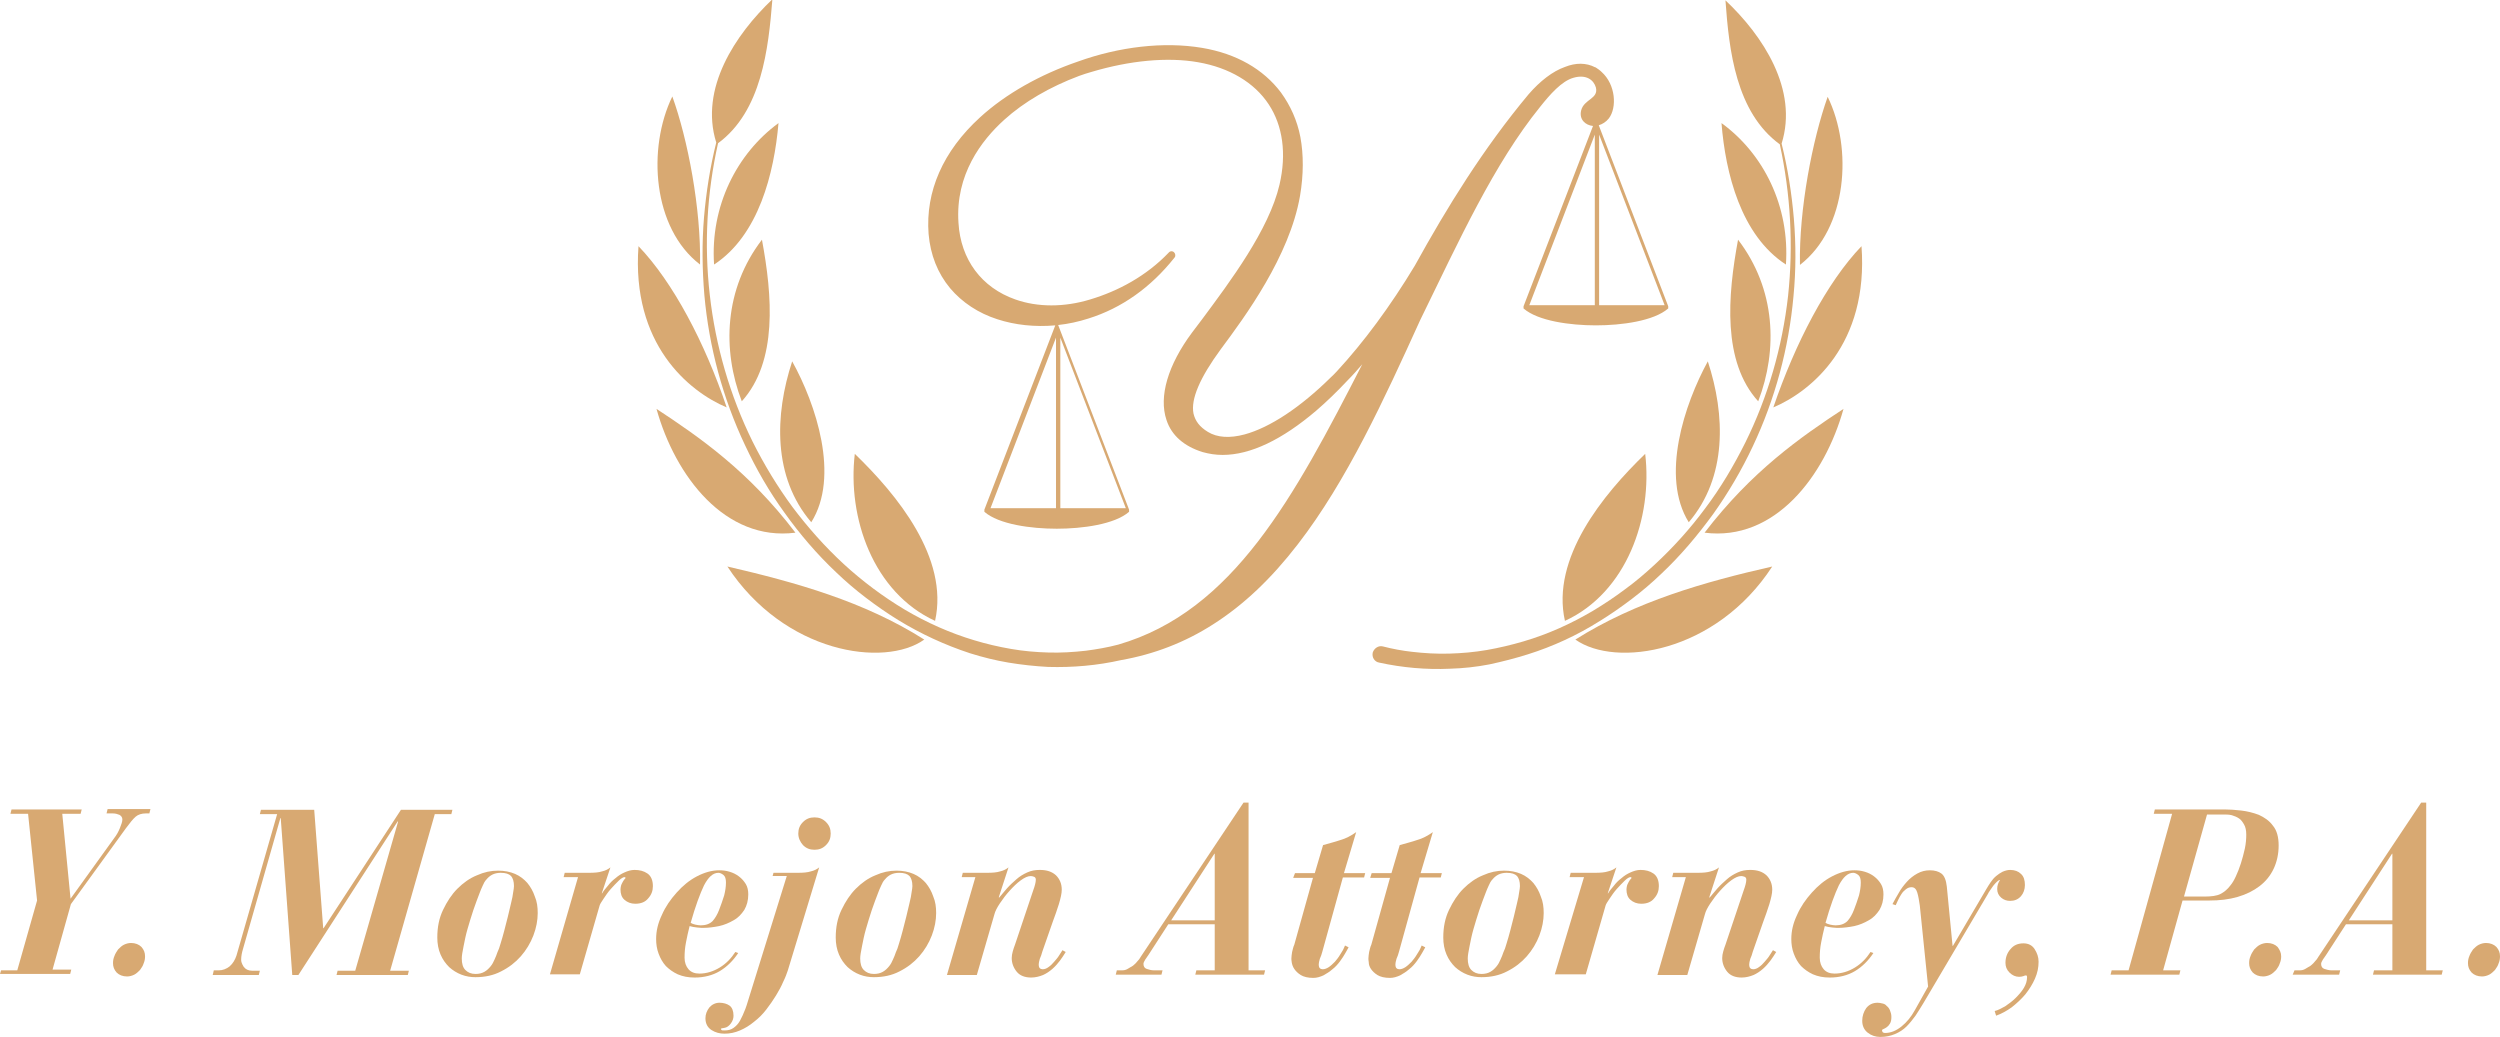 <?xml version="1.0" encoding="utf-8"?>
<!-- Generator: Adobe Illustrator 22.1.0, SVG Export Plug-In . SVG Version: 6.00 Build 0)  -->
<svg version="1.1" id="Capa_1" xmlns="http://www.w3.org/2000/svg" xmlns:xlink="http://www.w3.org/1999/xlink" x="0px" y="0px"
	 viewBox="0 0 694.6 288.1" style="enable-background:new 0 0 694.6 288.1;" xml:space="preserve">
<style type="text/css">
	.st0{fill:#D8A972;}
</style>
<g>
	<g>
		<path class="st0" d="M427.9,29.7c2.7-3.4,6-7.2,9.3-8.1c3.5-1,5.6,0.6,6.2,2.7c0.8,3.2-3.3,3.2-4.1,6.4c-0.6,2.5,1.2,4.1,3.3,4.3
			l-19.3,50.1c0,0,0,0,0,0c0,0,0,0,0,0c0,0,0,0.1,0,0.1c0,0,0,0,0,0c0,0,0,0.1,0,0.1c0,0,0,0,0,0c0,0,0,0.1,0,0.1c0,0,0,0,0,0
			c0,0,0,0.1,0,0.1c0,0,0,0,0,0c0,0,0,0,0,0.1c0,0,0,0,0,0c0,0,0,0,0,0.1c0,0,0,0,0,0c0,0,0,0,0,0c4,3.5,13,4.7,20.1,4.7
			c7.1,0,16.1-1.2,20.1-4.7c0,0,0,0,0,0c0,0,0,0,0,0c0,0,0,0,0-0.1c0,0,0,0,0,0c0,0,0,0,0-0.1c0,0,0,0,0,0c0,0,0-0.1,0-0.1
			c0,0,0,0,0,0c0,0,0-0.1,0-0.1c0,0,0,0,0,0c0,0,0-0.1,0-0.1c0,0,0,0,0,0c0,0,0-0.1,0-0.1c0,0,0,0,0,0c0,0,0,0,0,0l-19.3-50.3
			c1-0.3,2-0.9,2.8-1.9c2.3-3,1.9-9.4-2-12.9l0,0c-0.5-0.5-1.1-0.9-1.7-1.3c0,0,0,0-0.1,0c0,0,0,0,0,0c0,0,0,0,0,0
			c-2.5-1.3-5.4-1.3-8.4-0.1c-3.4,1.2-6.9,3.9-10.1,7.6c-12.6,15.1-22.6,31.3-31.6,47.6c-6.8,11.3-14.3,21.4-21.7,29.4
			c-0.5,0.6-1.1,1.1-1.6,1.6c-8.5,8.4-17,14-24,15.9c-4.1,1.1-7.6,0.9-10.2-0.7c-2.3-1.4-3.5-3-4-5.1c-0.8-4,1.8-10,7.6-17.9
			c6.7-9,19.1-25.8,22-42.6c1-5.9,1-11.4,0.1-16.3c-0.9-4.7-2.8-8.8-5.4-12.4c-4.9-6.5-12.4-10.8-21.9-12.4
			c-10.7-1.8-23.1-0.3-34.5,3.8c-10.5,3.6-20.1,9-27.2,15.5c-10.3,9.4-15.2,20.6-14.3,32.4c0.5,5.8,2.5,10.9,6,15.1
			c3.3,3.9,7.8,6.9,13.1,8.6c4.9,1.6,10.4,2.2,16.1,1.7l-19.7,51.2c0,0,0,0,0,0c0,0,0,0,0,0c0,0,0,0.1,0,0.1c0,0,0,0,0,0
			c0,0,0,0,0,0.1c0,0,0,0,0,0c0,0,0,0.1,0,0.1c0,0,0,0,0,0c0,0,0,0.1,0,0.1c0,0,0,0,0,0c0,0,0,0,0,0.1c0,0,0,0,0,0c0,0,0,0,0,0.1
			c0,0,0,0,0,0c0,0,0,0,0,0c4,3.5,13,4.7,20.1,4.7c7.1,0,16.1-1.2,20.1-4.7c0,0,0,0,0,0c0,0,0,0,0,0c0,0,0,0,0-0.1c0,0,0,0,0,0
			c0,0,0,0,0-0.1c0,0,0,0,0,0c0,0,0-0.1,0-0.1c0,0,0,0,0,0c0,0,0-0.1,0-0.1c0,0,0,0,0,0c0,0,0,0,0-0.1c0,0,0,0,0,0c0,0,0-0.1,0-0.1
			c0,0,0,0,0,0c0,0,0,0,0,0l-19.7-51.3c0,0,0,0,0,0c2.8-0.3,5.6-0.9,8.4-1.8c9.3-2.9,17.4-8.7,23.9-16.9c0.4-0.4,0.3-1.1-0.1-1.5
			c-0.4-0.4-1.1-0.4-1.5,0.1c-6.2,6.5-14.1,10.7-21.8,13c-7.2,2.2-14.6,2.2-20.8,0c-9.4-3.3-15.2-11.1-15.8-21.3
			c-0.9-13.4,6.4-22.9,12.7-28.6c5.5-5,12.8-9.2,20.8-12.2c1.1-0.4,2.3-0.8,3.4-1.1c10.7-3.2,21.2-4.2,29.7-2.7c0,0,0,0,0,0
			c8.6,1.5,15.6,5.6,19.6,11.7c3.9,5.9,5,13.7,3,22.3c-2.9,12.5-13.7,26.9-21.5,37.4c-1,1.3-1.9,2.5-2.8,3.7
			c-6.7,9-9.3,17.8-7.1,24.3c1.4,4.3,4.9,7.3,10,8.9c1.8,0.5,3.6,0.8,5.6,0.8c7.7,0,16.5-4.2,26-12.3c2.9-2.5,5.8-5.3,8.8-8.5
			c1.4-1.4,2.7-2.9,4-4.4c-18.9,36.8-35.8,68.6-67.8,77.9c-3,0.8-6,1.3-9,1.7c-3.5,0.4-7,0.6-10.4,0.5c-3.5-0.1-7-0.4-10.4-1
			c-3.5-0.6-6.9-1.4-10.2-2.4c-6.7-2-13.2-4.9-19.3-8.5c-3-1.8-6-3.8-8.8-5.9c-2.8-2.1-5.6-4.4-8.2-6.8c-5.2-4.8-9.9-10.1-14.2-15.8
			c-4.2-5.7-7.9-11.8-11.1-18.2c-6.3-12.8-10.3-26.6-11.9-40.8c-1.6-14-0.8-28.3,2.3-42.1c12.1-8.9,14-26.2,15.1-40
			c-10.3,9.8-20.3,24.8-15.6,39.8c-1.7,6.8-2.8,13.8-3.4,20.8c-0.6,7.2-0.5,14.4,0.1,21.6c1.3,14.4,5.1,28.6,11.3,41.7
			c3.1,6.6,6.7,12.9,11,18.8c4.2,5.9,9,11.5,14.3,16.5c2.6,2.5,5.4,4.9,8.3,7.1c2.9,2.2,5.9,4.3,9,6.2c6.2,3.8,12.9,6.9,19.9,9.2
			c3.5,1.1,7.1,2,10.7,2.6c3.6,0.6,7.3,1,11,1.2c6.8,0.2,13.7-0.4,20.3-1.9c9.1-1.6,17.7-4.9,25.5-9.9c8.5-5.4,16.2-12.7,23.6-22.3
			c13.6-17.6,24-40.3,34-62.3C405.4,66.8,415.1,45.5,427.9,29.7z M443.1,84.8h-18.2l18.2-47.4V84.8z M444.3,37.4l18.2,47.4h-18.2
			V37.4z M294.6,93.8l18.2,47.4h-18.2V93.8z M293.4,141.2h-18.2l18.2-47.4V141.2z"/>
		<path class="st0" d="M198.4,73.5c12.4-8.1,16.7-25.4,17.9-39.3C204.7,42.7,197.3,57.3,198.4,73.5z"/>
		<path class="st0" d="M206.1,111.5c10-11.1,8.5-29.3,5.6-44.9C201.2,80.3,200.6,97.2,206.1,111.5z"/>
		<path class="st0" d="M220.1,100.4c-4.9,14.9-5.4,32.2,5.3,44.7C233.4,132.4,226.7,112.3,220.1,100.4z"/>
		<path class="st0" d="M259.8,172.5c3.9-17.5-10.6-35.1-22.3-46.4C235.4,143.8,242.6,164.6,259.8,172.5z"/>
		<path class="st0" d="M194.5,73.5c0.3-15.5-3.4-34.8-7.7-46.7C179.8,41.2,181.3,63.4,194.5,73.5z"/>
		<path class="st0" d="M201.9,113.2c-6-17.9-14.9-34.8-24.5-44.8C175.4,95.6,191.3,108.7,201.9,113.2z"/>
		<path class="st0" d="M182.4,113.6c5.2,18.7,19.1,36.9,38.6,34.4C208,130.9,194.4,121.5,182.4,113.6z"/>
		<path class="st0" d="M256.8,177.7c-16.7-10.6-35.7-15.9-54.7-20.3C217.9,181.5,245.7,185.6,256.8,177.7z"/>
		<path class="st0" d="M424.5,181.8c7-2.2,13.7-5.3,19.9-9.2c3.1-1.9,6.1-4,9-6.2c2.9-2.2,5.7-4.6,8.3-7.1c5.3-5,10-10.6,14.3-16.5
			c4.2-5.9,7.9-12.2,11-18.8c6.2-13.1,10-27.3,11.3-41.7c0.7-7.2,0.7-14.4,0.1-21.6c-0.6-7-1.7-14-3.4-20.8c4.7-15-5.2-30-15.6-39.8
			c1,13.9,2.9,31.1,15.1,40c3,13.8,3.8,28.1,2.3,42.1c-1.6,14.2-5.6,28.1-11.9,40.8c-3.2,6.4-6.8,12.5-11.1,18.2
			c-4.2,5.7-9,11-14.2,15.8c-2.6,2.4-5.3,4.7-8.2,6.8c-2.8,2.1-5.8,4.1-8.8,5.9c-6.1,3.6-12.5,6.5-19.3,8.5c-3.4,1-6.8,1.8-10.2,2.4
			c-3.5,0.6-6.9,0.9-10.4,1c-3.5,0.1-7-0.1-10.4-0.5c-2.7-0.3-5.4-0.8-8.1-1.5c-1.2-0.3-2.4,0.5-2.8,1.7c-0.3,1.3,0.5,2.6,1.8,2.8
			c6.4,1.4,13.1,2,19.6,1.7c3.7-0.1,7.4-0.5,11-1.2C417.5,183.8,421,182.9,424.5,181.8z"/>
		<path class="st0" d="M478.3,34.2c1.1,13.9,5.4,31.2,17.9,39.3C497.3,57.3,490,42.7,478.3,34.2z"/>
		<path class="st0" d="M488.5,111.5c5.5-14.3,4.9-31.2-5.6-44.9C480,82.2,478.5,100.5,488.5,111.5z"/>
		<path class="st0" d="M474.5,100.4c-6.5,11.9-13.2,32-5.3,44.7C479.9,132.6,479.4,115.3,474.5,100.4z"/>
		<path class="st0" d="M434.8,172.5c17.2-7.9,24.4-28.7,22.3-46.4C445.4,137.4,430.9,155.1,434.8,172.5z"/>
		<path class="st0" d="M507.8,26.9c-4.2,11.8-8,31.2-7.7,46.7C513.3,63.4,514.8,41.2,507.8,26.9z"/>
		<path class="st0" d="M517.2,68.4c-9.6,10-18.4,26.9-24.5,44.8C503.3,108.7,519.2,95.6,517.2,68.4z"/>
		<path class="st0" d="M473.6,148c19.5,2.5,33.4-15.7,38.6-34.4C500.2,121.5,486.7,130.9,473.6,148z"/>
		<path class="st0" d="M492.4,157.4c-18.9,4.3-37.9,9.7-54.7,20.3C448.9,185.6,476.7,181.5,492.4,157.4z"/>
	</g>
	<g>
		<path class="st0" d="M0.3,269.6h4.5l5.5-19.4l-2.5-24.1H2.9l0.3-1.2h19.5l-0.3,1.2h-5.1l2.3,23.6l12.1-16.8
			c0.7-0.9,1.2-1.8,1.6-2.8c0.4-1,0.7-1.8,0.7-2.4c0-0.6-0.3-1-0.8-1.3c-0.5-0.2-1.1-0.4-1.8-0.4h-1.8l0.3-1.2h11.9l-0.3,1.2h-1
			c-1.1,0-2.1,0.3-2.8,0.9c-0.7,0.6-1.6,1.7-2.7,3.2l-15.3,21.1l-5.1,18.2h5.2l-0.3,1.2H0L0.3,269.6z"/>
		<path class="st0" d="M40.3,265.7c0,0.7-0.1,1.3-0.4,2c-0.2,0.7-0.6,1.2-1,1.8c-0.5,0.5-1,1-1.6,1.3c-0.6,0.3-1.3,0.5-2,0.5
			c-1.2,0-2.2-0.4-2.9-1.1c-0.7-0.8-1-1.6-1-2.6c0-0.7,0.1-1.3,0.4-2c0.2-0.6,0.6-1.2,1-1.8c0.5-0.5,1-1,1.6-1.3
			c0.6-0.3,1.3-0.5,2-0.5c1.2,0,2.2,0.4,2.9,1.1C40,263.9,40.3,264.7,40.3,265.7z"/>
		<path class="st0" d="M59.4,269.6h1.4c1.1,0,2.1-0.4,3-1.1c0.9-0.8,1.5-1.8,1.9-3L77,226.2h-4.8l0.3-1.2h14.8l2.5,32.9h0.1
			l21.5-32.9h14.3l-0.3,1.2h-4.6l-12.4,43.5h5.2l-0.3,1.2H93.5l0.3-1.2h4.9l11.9-41.4l-0.1-0.1l-27.6,42.7h-1.7L78,227.3h-0.1
			l-10.4,36.4c-0.3,1-0.5,2-0.5,3c0,0.5,0.2,1.1,0.7,1.9c0.5,0.7,1.3,1.1,2.3,1.1h2.2l-0.3,1.2H59.1L59.4,269.6z"/>
		<path class="st0" d="M149.4,253.7c0,2-0.4,4.1-1.2,6.2c-0.8,2.1-2,4.1-3.5,5.8c-1.5,1.7-3.3,3.1-5.5,4.2c-2.1,1.1-4.5,1.6-7.1,1.6
			c-1.3,0-2.6-0.2-3.9-0.7c-1.3-0.5-2.4-1.2-3.4-2.1c-1-1-1.8-2.1-2.4-3.5c-0.6-1.4-0.9-3-0.9-4.7c0-2.9,0.5-5.4,1.6-7.7
			c1.1-2.3,2.4-4.3,4-5.9s3.4-2.9,5.4-3.7c2-0.9,3.9-1.3,5.9-1.3c1.7,0,3.3,0.3,4.7,0.9c1.4,0.6,2.5,1.5,3.4,2.5
			c0.9,1.1,1.6,2.3,2.1,3.8C149.2,250.5,149.4,252,149.4,253.7z M142.8,246.2c0-1.3-0.3-2.2-0.8-2.8c-0.6-0.6-1.5-0.9-2.9-0.9
			c-0.9,0-1.7,0.2-2.3,0.5c-0.6,0.3-1.2,0.8-1.6,1.3c-0.5,0.5-0.8,1.1-1.1,1.8c-0.3,0.7-0.6,1.3-0.8,1.9c-0.6,1.5-1.2,3.2-1.8,4.9
			c-0.6,1.8-1.1,3.5-1.6,5.2c-0.5,1.7-0.8,3.3-1.1,4.8c-0.3,1.5-0.5,2.6-0.5,3.4c0,1.4,0.3,2.5,1,3.2c0.7,0.7,1.6,1.1,2.8,1.1
			c1,0,1.8-0.2,2.5-0.6c0.7-0.4,1.2-0.9,1.7-1.5c0.5-0.6,0.8-1.2,1.1-1.9c0.3-0.7,0.6-1.3,0.8-2c0.3-0.6,0.6-1.4,0.9-2.5
			c0.3-1.1,0.7-2.2,1-3.5c0.3-1.3,0.7-2.6,1-3.9c0.3-1.3,0.6-2.6,0.9-3.8c0.3-1.2,0.5-2.2,0.6-3.1
			C142.7,247.2,142.8,246.6,142.8,246.2z"/>
		<path class="st0" d="M160.6,243.7h-4l0.3-1.2h6.7c1.6,0,2.8-0.1,3.7-0.4c0.9-0.2,1.7-0.6,2.3-1.1l-2.4,7.2h0.1
			c0.4-0.7,1-1.4,1.6-2.1c0.6-0.8,1.3-1.5,2.1-2.1c0.8-0.7,1.6-1.2,2.5-1.6c0.9-0.4,1.8-0.7,2.8-0.7c1.4,0,2.6,0.3,3.6,1
			c1,0.7,1.5,1.9,1.5,3.5c0,1.3-0.4,2.4-1.3,3.4c-0.8,1-2,1.5-3.6,1.5c-1.2,0-2.2-0.4-3-1.1c-0.8-0.7-1.1-1.7-1.1-2.9
			c0-0.4,0.1-0.8,0.2-1.2c0.2-0.4,0.3-0.7,0.5-1c0.2-0.3,0.3-0.5,0.5-0.7c0.2-0.2,0.2-0.2,0.2-0.3c0-0.1-0.1-0.2-0.3-0.2
			c-0.3,0-0.9,0.3-1.6,1c-0.7,0.7-1.5,1.5-2.2,2.3c-0.8,0.9-1.4,1.8-2,2.7c-0.6,0.9-1,1.5-1.1,1.9l-5.5,19.1h-8.3L160.6,243.7z"/>
		<path class="st0" d="M205.1,264.8c-1.4,2.1-3.1,3.8-5.1,5c-2,1.2-4.4,1.8-7,1.8c-1.8,0-3.3-0.3-4.7-0.9c-1.3-0.6-2.4-1.4-3.3-2.3
			c-0.9-1-1.5-2.1-2-3.4c-0.5-1.3-0.7-2.7-0.7-4.1c0-2.2,0.5-4.4,1.6-6.7c1-2.3,2.4-4.3,4.1-6.2c1.7-1.9,3.5-3.4,5.6-4.5
			c2.1-1.1,4.2-1.7,6.2-1.7c1,0,1.9,0.1,2.9,0.4c1,0.3,1.8,0.7,2.6,1.3c0.8,0.6,1.4,1.3,1.9,2.1c0.5,0.8,0.7,1.8,0.7,2.9
			c0,1.7-0.4,3.1-1.1,4.3c-0.8,1.2-1.7,2.2-3,2.9c-1.2,0.7-2.6,1.3-4,1.6c-1.5,0.3-3,0.5-4.4,0.5c-0.3,0-0.9,0-1.7-0.1
			c-0.8-0.1-1.5-0.2-2.1-0.4c-0.4,1.5-0.7,3-1,4.5c-0.3,1.5-0.4,2.9-0.4,4.3c0,1.3,0.4,2.4,1.1,3.2c0.7,0.8,1.7,1.2,3,1.2
			c2,0,3.9-0.6,5.7-1.7c1.8-1.1,3.2-2.6,4.3-4.3L205.1,264.8z M201.7,245.2c0-1-0.2-1.7-0.7-2.1c-0.5-0.4-1-0.6-1.4-0.6
			c-1.5,0-2.8,1.2-4,3.5c-1.1,2.3-2.4,5.8-3.7,10.4c0.3,0.2,0.8,0.4,1.3,0.5c0.5,0.1,1,0.2,1.5,0.2c1.4,0,2.5-0.4,3.3-1.2
			c0.7-0.8,1.3-1.8,1.8-3.1c0.5-1.3,1-2.7,1.4-4C201.5,247.6,201.7,246.4,201.7,245.2z"/>
		<path class="st0" d="M214.7,243.3l0.2-0.8h6.7c1.6,0,2.8-0.1,3.7-0.4c0.9-0.2,1.7-0.6,2.3-1.1l-8.7,28.6c-0.3,0.9-0.7,2-1.3,3.2
			c-0.5,1.2-1.2,2.5-2,3.8c-0.8,1.3-1.7,2.6-2.7,3.9c-1,1.3-2.1,2.4-3.4,3.4c-1.2,1-2.5,1.8-3.9,2.4c-1.4,0.6-2.8,0.9-4.3,0.9
			c-1.3,0-2.5-0.3-3.6-1c-1.1-0.7-1.7-1.8-1.7-3.3c0-1.1,0.4-2.1,1.1-3c0.7-0.8,1.7-1.3,2.8-1.3c1.1,0,2.1,0.3,2.8,0.8
			c0.7,0.5,1.1,1.5,1.1,2.8c0,0.7-0.2,1.4-0.7,2.1c-0.5,0.7-1.1,1.2-1.9,1.3c-0.2,0-0.4,0.1-0.6,0.1c-0.2,0-0.3,0.1-0.3,0.2
			c0,0.1,0.1,0.2,0.2,0.3c0.1,0.1,0.4,0.1,0.8,0.1c1,0,1.8-0.2,2.5-0.7c0.7-0.5,1.3-1.1,1.8-2c0.5-0.9,1-2,1.5-3.3
			c0.5-1.3,0.9-2.9,1.5-4.7l10-32.2h-4L214.7,243.3z M221.8,231.6c0-1.3,0.4-2.3,1.3-3.2c0.9-0.9,1.9-1.3,3.2-1.3
			c1.3,0,2.3,0.4,3.2,1.3c0.9,0.9,1.3,1.9,1.3,3.2s-0.4,2.3-1.3,3.2c-0.9,0.9-1.9,1.3-3.2,1.3c-1.3,0-2.3-0.4-3.2-1.3
			C222.3,233.9,221.8,232.8,221.8,231.6z"/>
		<path class="st0" d="M260.1,253.7c0,2-0.4,4.1-1.2,6.2c-0.8,2.1-2,4.1-3.5,5.8c-1.5,1.7-3.3,3.1-5.5,4.2c-2.1,1.1-4.5,1.6-7.1,1.6
			c-1.3,0-2.6-0.2-3.9-0.7c-1.3-0.5-2.4-1.2-3.4-2.1c-1-1-1.8-2.1-2.4-3.5c-0.6-1.4-0.9-3-0.9-4.7c0-2.9,0.5-5.4,1.6-7.7
			c1.1-2.3,2.4-4.3,4-5.9s3.4-2.9,5.4-3.7c2-0.9,3.9-1.3,5.9-1.3c1.7,0,3.3,0.3,4.7,0.9c1.4,0.6,2.5,1.5,3.4,2.5
			c0.9,1.1,1.6,2.3,2.1,3.8C259.9,250.5,260.1,252,260.1,253.7z M253.5,246.2c0-1.3-0.3-2.2-0.8-2.8c-0.6-0.6-1.5-0.9-2.9-0.9
			c-0.9,0-1.7,0.2-2.3,0.5c-0.6,0.3-1.2,0.8-1.6,1.3c-0.5,0.5-0.8,1.1-1.1,1.8c-0.3,0.7-0.6,1.3-0.8,1.9c-0.6,1.5-1.2,3.2-1.8,4.9
			c-0.6,1.8-1.1,3.5-1.6,5.2c-0.5,1.7-0.8,3.3-1.1,4.8c-0.3,1.5-0.5,2.6-0.5,3.4c0,1.4,0.3,2.5,1,3.2c0.7,0.7,1.6,1.1,2.8,1.1
			c1,0,1.8-0.2,2.5-0.6c0.7-0.4,1.2-0.9,1.7-1.5c0.5-0.6,0.8-1.2,1.1-1.9c0.3-0.7,0.6-1.3,0.8-2c0.3-0.6,0.6-1.4,0.9-2.5
			c0.3-1.1,0.7-2.2,1-3.5c0.3-1.3,0.7-2.6,1-3.9c0.3-1.3,0.6-2.6,0.9-3.8c0.3-1.2,0.5-2.2,0.6-3.1
			C253.4,247.2,253.5,246.6,253.5,246.2z"/>
		<path class="st0" d="M271,243.7h-3.8l0.3-1.2h6.7c1.6,0,2.8-0.1,3.7-0.4c0.9-0.2,1.7-0.6,2.3-1.1l-2.7,8.3l0.1,0.1
			c0.7-0.8,1.4-1.7,2.2-2.6c0.8-0.9,1.7-1.7,2.6-2.5c0.9-0.8,1.9-1.4,3-1.9c1.1-0.5,2.2-0.7,3.5-0.7c2,0,3.4,0.5,4.5,1.5
			c1,1,1.6,2.3,1.6,4c0,1-0.3,2.3-0.8,4c-0.5,1.6-1.1,3.3-1.7,4.9l-2.9,8.3c-0.2,0.7-0.4,1.4-0.7,2c-0.2,0.7-0.3,1.2-0.3,1.5
			c0,0.6,0.1,0.9,0.3,1.1c0.2,0.2,0.5,0.3,0.8,0.3c0.5,0,1.1-0.2,1.6-0.6c0.6-0.4,1.1-0.9,1.6-1.5c0.5-0.6,1-1.1,1.4-1.8
			c0.4-0.6,0.7-1.1,0.9-1.4l0.9,0.5c-0.5,0.8-1,1.6-1.6,2.4c-0.6,0.8-1.3,1.6-2.1,2.3c-0.8,0.7-1.7,1.3-2.6,1.7
			c-1,0.4-2.1,0.7-3.3,0.7c-1.7,0-3.1-0.5-4-1.6c-0.9-1.1-1.4-2.4-1.4-3.8c0-0.6,0.1-1.2,0.3-1.9c0.2-0.7,0.4-1.3,0.6-1.8l5.1-15.2
			c0.2-0.6,0.4-1.1,0.5-1.6c0.1-0.4,0.2-0.9,0.2-1.3c0-0.4-0.2-0.7-0.5-0.8c-0.3-0.1-0.6-0.2-0.9-0.2c-0.8,0-1.7,0.4-2.8,1.2
			c-1.1,0.8-2.1,1.8-3.1,2.9c-1,1.1-1.9,2.3-2.7,3.5c-0.8,1.2-1.3,2.2-1.5,3l-4.9,16.9h-8.3L271,243.7z"/>
		<path class="st0" d="M310.3,269.6h1.4c0.6,0,1.1-0.1,1.6-0.4c0.5-0.3,1-0.6,1.5-0.9c0.5-0.4,0.9-0.8,1.2-1.2
			c0.4-0.4,0.7-0.8,0.9-1.2l28.6-42.9h1.4v46.6h4.6l-0.3,1.2h-19.1l0.3-1.2h5.1v-12.8h-12.9l-5.5,8.5c-0.3,0.4-0.6,0.9-0.9,1.3
			c-0.3,0.5-0.5,0.9-0.5,1.2c0,0.7,0.3,1.2,0.9,1.4c0.6,0.2,1.3,0.4,2,0.4h2.4l-0.3,1.2H310L310.3,269.6z M337.5,237.2h-0.1
			l-12,18.5h12.1V237.2z"/>
		<path class="st0" d="M359.8,242.6h5.5l2.3-7.8c1.7-0.5,3.4-0.9,4.8-1.4c1.5-0.4,3-1.2,4.4-2.2l-3.4,11.4h5.9l-0.3,1.2h-5.9
			l-5.7,20.6c-0.2,0.7-0.4,1.4-0.7,2c-0.2,0.7-0.3,1.2-0.3,1.5c0,0.6,0.1,0.9,0.3,1.1s0.5,0.3,0.8,0.3c0.5,0,1.1-0.2,1.7-0.6
			c0.6-0.4,1.1-0.9,1.7-1.5c0.5-0.6,1-1.2,1.4-1.9c0.4-0.7,0.8-1.2,1-1.7l0.4-0.9l1,0.5l-0.9,1.6c-0.4,0.7-0.9,1.5-1.5,2.3
			c-0.6,0.8-1.3,1.6-2.1,2.2c-0.8,0.7-1.6,1.2-2.5,1.7c-0.9,0.4-1.8,0.7-2.8,0.7c-1.5,0-2.7-0.3-3.5-0.8c-0.8-0.5-1.4-1.1-1.8-1.7
			c-0.4-0.6-0.6-1.2-0.7-1.8c-0.1-0.6-0.1-0.9-0.1-1.1c0-0.5,0.1-1.1,0.2-1.8c0.2-0.7,0.3-1.4,0.6-2l5.2-18.6h-5.5L359.8,242.6z"/>
		<path class="st0" d="M381.1,242.6h5.5l2.3-7.8c1.7-0.5,3.4-0.9,4.8-1.4c1.5-0.4,3-1.2,4.4-2.2l-3.4,11.4h5.9l-0.3,1.2h-5.9
			l-5.7,20.6c-0.2,0.7-0.4,1.4-0.7,2c-0.2,0.7-0.3,1.2-0.3,1.5c0,0.6,0.1,0.9,0.3,1.1c0.2,0.2,0.5,0.3,0.8,0.3
			c0.5,0,1.1-0.2,1.7-0.6c0.6-0.4,1.1-0.9,1.7-1.5c0.5-0.6,1-1.2,1.4-1.9c0.4-0.7,0.8-1.2,1-1.7l0.4-0.9l1,0.5l-0.9,1.6
			c-0.4,0.7-0.9,1.5-1.5,2.3c-0.6,0.8-1.3,1.6-2.1,2.2c-0.8,0.7-1.6,1.2-2.5,1.7c-0.9,0.4-1.8,0.7-2.8,0.7c-1.5,0-2.7-0.3-3.5-0.8
			c-0.8-0.5-1.4-1.1-1.8-1.7c-0.4-0.6-0.6-1.2-0.6-1.8c-0.1-0.6-0.1-0.9-0.1-1.1c0-0.5,0.1-1.1,0.2-1.8c0.2-0.7,0.3-1.4,0.6-2
			l5.2-18.6h-5.5L381.1,242.6z"/>
		<path class="st0" d="M428.9,253.7c0,2-0.4,4.1-1.2,6.2c-0.8,2.1-2,4.1-3.5,5.8c-1.5,1.7-3.3,3.1-5.5,4.2c-2.1,1.1-4.5,1.6-7.1,1.6
			c-1.3,0-2.6-0.2-3.9-0.7c-1.3-0.5-2.4-1.2-3.4-2.1c-1-1-1.8-2.1-2.4-3.5c-0.6-1.4-0.9-3-0.9-4.7c0-2.9,0.5-5.4,1.6-7.7
			s2.4-4.3,4-5.9s3.4-2.9,5.4-3.7c2-0.9,3.9-1.3,5.9-1.3c1.7,0,3.3,0.3,4.7,0.9c1.4,0.6,2.5,1.5,3.4,2.5c0.9,1.1,1.6,2.3,2.1,3.8
			C428.7,250.5,428.9,252,428.9,253.7z M422.3,246.2c0-1.3-0.3-2.2-0.8-2.8c-0.6-0.6-1.5-0.9-2.9-0.9c-0.9,0-1.7,0.2-2.3,0.5
			c-0.6,0.3-1.2,0.8-1.6,1.3c-0.5,0.5-0.8,1.1-1.1,1.8c-0.3,0.7-0.6,1.3-0.8,1.9c-0.6,1.5-1.2,3.2-1.8,4.9c-0.6,1.8-1.1,3.5-1.6,5.2
			c-0.5,1.7-0.8,3.3-1.1,4.8c-0.3,1.5-0.5,2.6-0.5,3.4c0,1.4,0.3,2.5,1,3.2c0.7,0.7,1.6,1.1,2.8,1.1c1,0,1.8-0.2,2.5-0.6
			c0.7-0.4,1.2-0.9,1.7-1.5c0.5-0.6,0.8-1.2,1.1-1.9c0.3-0.7,0.6-1.3,0.8-2c0.3-0.6,0.6-1.4,0.9-2.5c0.3-1.1,0.7-2.2,1-3.5
			c0.3-1.3,0.7-2.6,1-3.9c0.3-1.3,0.6-2.6,0.9-3.8s0.5-2.2,0.6-3.1C422.2,247.2,422.3,246.6,422.3,246.2z"/>
		<path class="st0" d="M440.1,243.7h-4l0.3-1.2h6.7c1.6,0,2.8-0.1,3.7-0.4c0.9-0.2,1.7-0.6,2.3-1.1l-2.4,7.2h0.1
			c0.4-0.7,1-1.4,1.6-2.1c0.6-0.8,1.3-1.5,2.1-2.1c0.8-0.7,1.6-1.2,2.5-1.6c0.9-0.4,1.8-0.7,2.8-0.7c1.4,0,2.6,0.3,3.6,1
			c1,0.7,1.5,1.9,1.5,3.5c0,1.3-0.4,2.4-1.3,3.4c-0.8,1-2,1.5-3.6,1.5c-1.2,0-2.2-0.4-3-1.1c-0.8-0.7-1.1-1.7-1.1-2.9
			c0-0.4,0.1-0.8,0.2-1.2c0.2-0.4,0.3-0.7,0.5-1c0.2-0.3,0.3-0.5,0.5-0.7c0.2-0.2,0.2-0.2,0.2-0.3c0-0.1-0.1-0.2-0.3-0.2
			c-0.3,0-0.9,0.3-1.6,1c-0.7,0.7-1.5,1.5-2.2,2.3c-0.8,0.9-1.4,1.8-2,2.7c-0.6,0.9-1,1.5-1.1,1.9l-5.5,19.1H432L440.1,243.7z"/>
		<path class="st0" d="M468.4,243.7h-3.8l0.3-1.2h6.7c1.6,0,2.8-0.1,3.7-0.4c0.9-0.2,1.7-0.6,2.3-1.1l-2.7,8.3l0.1,0.1
			c0.7-0.8,1.4-1.7,2.2-2.6c0.8-0.9,1.7-1.7,2.6-2.5c0.9-0.8,1.9-1.4,3-1.9c1.1-0.5,2.2-0.7,3.5-0.7c2,0,3.4,0.5,4.5,1.5
			c1,1,1.6,2.3,1.6,4c0,1-0.3,2.3-0.8,4c-0.5,1.6-1.1,3.3-1.7,4.9l-2.9,8.3c-0.2,0.7-0.4,1.4-0.7,2c-0.2,0.7-0.3,1.2-0.3,1.5
			c0,0.6,0.1,0.9,0.3,1.1c0.2,0.2,0.5,0.3,0.8,0.3c0.5,0,1.1-0.2,1.6-0.6c0.6-0.4,1.1-0.9,1.6-1.5c0.5-0.6,1-1.1,1.4-1.8
			c0.4-0.6,0.7-1.1,0.9-1.4l0.9,0.5c-0.5,0.8-1,1.6-1.6,2.4c-0.6,0.8-1.3,1.6-2.1,2.3c-0.8,0.7-1.7,1.3-2.6,1.7
			c-1,0.4-2.1,0.7-3.3,0.7c-1.7,0-3.1-0.5-4-1.6c-0.9-1.1-1.4-2.4-1.4-3.8c0-0.6,0.1-1.2,0.3-1.9c0.2-0.7,0.4-1.3,0.6-1.8l5.1-15.2
			c0.2-0.6,0.4-1.1,0.5-1.6c0.1-0.4,0.2-0.9,0.2-1.3c0-0.4-0.2-0.7-0.5-0.8c-0.3-0.1-0.6-0.2-0.9-0.2c-0.8,0-1.7,0.4-2.8,1.2
			c-1.1,0.8-2.1,1.8-3.1,2.9c-1,1.1-1.9,2.3-2.7,3.5c-0.8,1.2-1.3,2.2-1.5,3l-4.9,16.9h-8.3L468.4,243.7z"/>
		<path class="st0" d="M520.5,264.8c-1.4,2.1-3.1,3.8-5.1,5c-2,1.2-4.4,1.8-7,1.8c-1.8,0-3.3-0.3-4.7-0.9c-1.3-0.6-2.4-1.4-3.3-2.3
			c-0.9-1-1.5-2.1-2-3.4c-0.5-1.3-0.7-2.7-0.7-4.1c0-2.2,0.5-4.4,1.6-6.7c1-2.3,2.4-4.3,4.1-6.2c1.7-1.9,3.5-3.4,5.6-4.5
			c2.1-1.1,4.2-1.7,6.2-1.7c1,0,1.9,0.1,2.9,0.4c1,0.3,1.8,0.7,2.6,1.3c0.8,0.6,1.4,1.3,1.9,2.1c0.5,0.8,0.7,1.8,0.7,2.9
			c0,1.7-0.4,3.1-1.1,4.3c-0.8,1.2-1.7,2.2-3,2.9c-1.2,0.7-2.6,1.3-4,1.6c-1.5,0.3-3,0.5-4.4,0.5c-0.3,0-0.9,0-1.7-0.1
			s-1.5-0.2-2.1-0.4c-0.4,1.5-0.7,3-1,4.5c-0.3,1.5-0.4,2.9-0.4,4.3c0,1.3,0.4,2.4,1.1,3.2c0.7,0.8,1.7,1.2,3,1.2
			c2,0,3.9-0.6,5.7-1.7c1.8-1.1,3.2-2.6,4.3-4.3L520.5,264.8z M517,245.2c0-1-0.2-1.7-0.7-2.1c-0.5-0.4-1-0.6-1.4-0.6
			c-1.5,0-2.8,1.2-4,3.5c-1.1,2.3-2.4,5.8-3.7,10.4c0.3,0.2,0.8,0.4,1.3,0.5c0.5,0.1,1,0.2,1.5,0.2c1.4,0,2.5-0.4,3.3-1.2
			c0.7-0.8,1.3-1.8,1.8-3.1c0.5-1.3,1-2.7,1.4-4C516.8,247.6,517,246.4,517,245.2z"/>
		<path class="st0" d="M533.4,251.6c-0.2-1.4-0.4-2.6-0.7-3.6c-0.3-1-0.8-1.5-1.6-1.5c-0.6,0-1.1,0.2-1.6,0.6
			c-0.5,0.4-0.9,0.8-1.2,1.3c-0.3,0.5-0.7,1.1-0.9,1.6c-0.3,0.6-0.5,1.1-0.7,1.5l-0.9-0.3c0.5-1,1.1-2,1.8-3.2
			c0.6-1.1,1.4-2.1,2.2-3c0.8-0.9,1.8-1.7,2.9-2.3c1.1-0.6,2.2-0.9,3.5-0.9c1.3,0,2.4,0.3,3.2,0.9c0.8,0.6,1.3,1.8,1.5,3.6l1.6,16.5
			h0.1l9.3-15.8c0.4-0.7,0.8-1.3,1.2-1.9c0.4-0.6,0.9-1.2,1.5-1.7c0.6-0.5,1.2-0.9,1.8-1.2c0.7-0.3,1.4-0.5,2.1-0.5
			c1.3,0,2.3,0.4,3,1.1c0.8,0.7,1.1,1.8,1.1,3.1c0,1.2-0.4,2.3-1.1,3.1c-0.8,0.9-1.8,1.3-3,1.3c-1,0-1.8-0.3-2.5-0.9
			c-0.7-0.6-1.1-1.4-1.1-2.4c0-1,0.3-1.8,0.8-2.5c-0.3,0-0.6,0.2-0.9,0.5c-0.3,0.3-0.7,0.7-1,1.1c-0.3,0.4-0.6,0.9-0.9,1.3
			c-0.3,0.4-0.5,0.8-0.6,1l-17.9,30.3c-0.7,1.2-1.5,2.4-2.2,3.5c-0.8,1.1-1.6,2.1-2.5,3c-0.9,0.9-2,1.6-3.2,2.1
			c-1.2,0.5-2.5,0.8-4.1,0.8c-1.3,0-2.5-0.4-3.5-1.2c-1-0.8-1.5-1.9-1.5-3.3c0-1.3,0.4-2.5,1.1-3.5c0.8-1,1.8-1.5,3.2-1.5
			c0.4,0,0.9,0.1,1.3,0.2c0.5,0.1,0.9,0.3,1.2,0.7c0.4,0.3,0.7,0.7,0.9,1.2c0.2,0.5,0.4,1.1,0.4,1.8c0,0.8-0.1,1.4-0.4,1.9
			c-0.3,0.5-0.6,0.8-0.9,1c-0.3,0.2-0.6,0.4-0.9,0.5c-0.3,0.1-0.4,0.2-0.4,0.4c0,0.2,0.1,0.3,0.2,0.5c0.2,0.1,0.3,0.2,0.6,0.2
			c1.6,0,3.1-0.6,4.6-1.8c1.5-1.2,2.7-2.7,3.7-4.5l3.7-6.6L533.4,251.6z"/>
		<path class="st0" d="M554.2,280.9c0.9-0.2,1.8-0.7,2.9-1.3c1-0.7,2-1.4,2.9-2.3c0.9-0.9,1.7-1.8,2.3-2.8c0.6-1,0.9-2,0.9-3
			c0-0.3-0.1-0.5-0.3-0.5c-0.2,0-0.5,0.1-0.7,0.2c-0.3,0.1-0.7,0.2-1.2,0.2c-1,0-1.9-0.4-2.7-1.2c-0.8-0.8-1.1-1.7-1.1-2.7
			c0-1.5,0.5-2.8,1.4-3.8c0.9-1.1,2.1-1.6,3.6-1.6c1.3,0,2.4,0.5,3.1,1.6c0.7,1.1,1.1,2.2,1.1,3.5c0,1.6-0.3,3.1-1,4.7
			c-0.7,1.6-1.6,3-2.7,4.4c-1.1,1.3-2.4,2.5-3.8,3.6c-1.4,1-2.9,1.8-4.3,2.3L554.2,280.9z"/>
		<path class="st0" d="M601,269.6h4.8l-0.3,1.2h-19.1l0.3-1.2h4.7l12.1-43.5h-5.1l0.3-1.2h19.5c1.3,0,2.7,0.1,4.5,0.3
			c1.7,0.2,3.3,0.6,4.9,1.2c1.5,0.7,2.9,1.6,3.9,3c1.1,1.3,1.6,3.2,1.6,5.5c0,2.4-0.5,4.6-1.4,6.5c-0.9,1.9-2.2,3.5-3.9,4.8
			c-1.7,1.3-3.7,2.3-6.1,3c-2.4,0.7-5,1-7.9,1h-7.4L601,269.6z M606.8,249.1h5.7c1.9,0,3.4-0.2,4.4-0.7c1-0.5,2-1.3,2.8-2.4
			c0.5-0.6,1-1.4,1.5-2.5c0.5-1.1,1-2.3,1.4-3.6c0.4-1.3,0.8-2.7,1.1-4.1c0.3-1.4,0.4-2.7,0.4-3.9c0-1.2-0.2-2.1-0.6-2.8
			c-0.4-0.7-0.8-1.3-1.4-1.7c-0.6-0.4-1.3-0.7-2-0.9c-0.8-0.2-1.5-0.2-2.3-0.2h-4.6L606.8,249.1z"/>
		<path class="st0" d="M633.8,265.7c0,0.7-0.1,1.3-0.4,2c-0.2,0.7-0.6,1.2-1,1.8c-0.5,0.5-1,1-1.6,1.3c-0.6,0.3-1.3,0.5-2,0.5
			c-1.2,0-2.2-0.4-2.9-1.1c-0.7-0.8-1-1.6-1-2.6c0-0.7,0.1-1.3,0.4-2c0.2-0.6,0.6-1.2,1-1.8c0.5-0.5,1-1,1.6-1.3
			c0.6-0.3,1.3-0.5,2-0.5c1.2,0,2.2,0.4,2.9,1.1C633.4,263.9,633.8,264.7,633.8,265.7z"/>
		<path class="st0" d="M637.5,269.6h1.4c0.6,0,1.1-0.1,1.6-0.4c0.5-0.3,1-0.6,1.5-0.9c0.5-0.4,0.9-0.8,1.2-1.2
			c0.4-0.4,0.7-0.8,0.9-1.2l28.6-42.9h1.4v46.6h4.6l-0.3,1.2h-19.1l0.3-1.2h5.1v-12.8h-12.9l-5.5,8.5c-0.3,0.4-0.6,0.9-0.9,1.3
			c-0.3,0.5-0.5,0.9-0.5,1.2c0,0.7,0.3,1.2,0.9,1.4c0.6,0.2,1.3,0.4,2,0.4h2.4l-0.3,1.2h-12.9L637.5,269.6z M664.7,237.2h-0.1
			l-12,18.5h12.1V237.2z"/>
		<path class="st0" d="M694.6,265.7c0,0.7-0.1,1.3-0.4,2c-0.2,0.7-0.6,1.2-1,1.8c-0.5,0.5-1,1-1.6,1.3c-0.6,0.3-1.3,0.5-2,0.5
			c-1.2,0-2.2-0.4-2.9-1.1c-0.7-0.8-1-1.6-1-2.6c0-0.7,0.1-1.3,0.4-2c0.2-0.6,0.6-1.2,1-1.8c0.5-0.5,1-1,1.6-1.3
			c0.6-0.3,1.3-0.5,2-0.5c1.2,0,2.2,0.4,2.9,1.1C694.3,263.9,694.6,264.7,694.6,265.7z"/>
	</g>
</g>
</svg>
